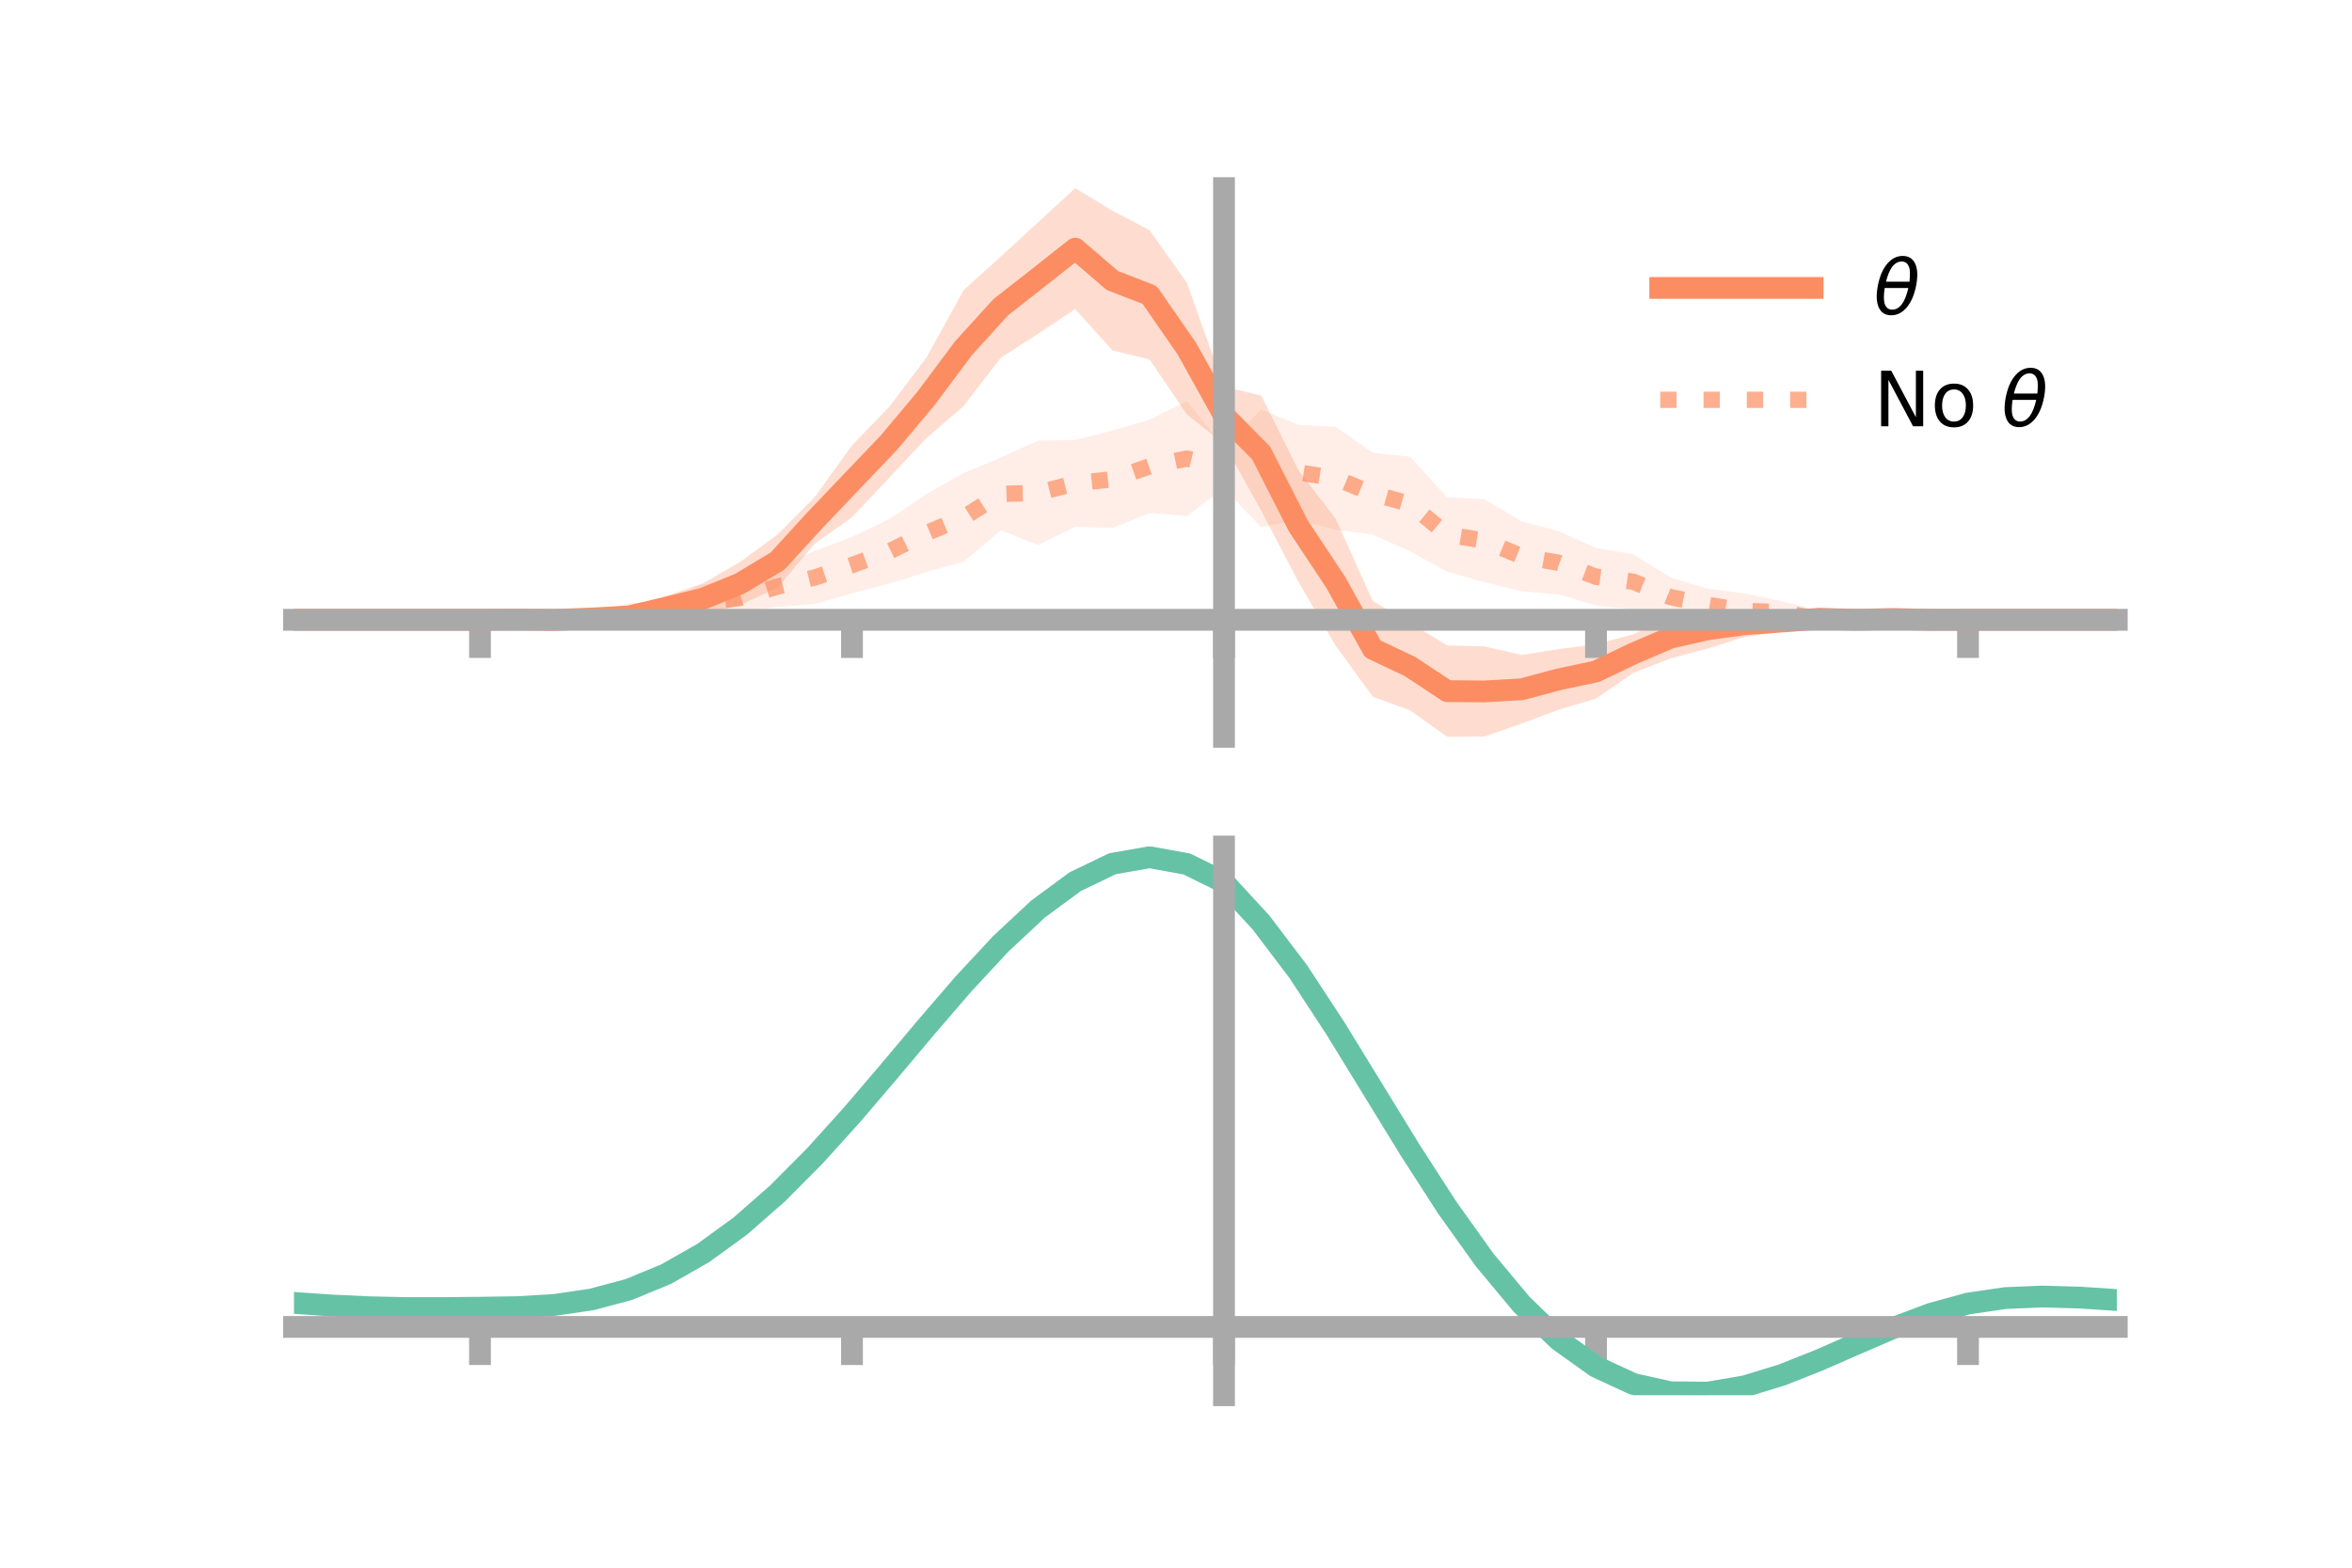 <?xml version="1.0" encoding="utf-8" standalone="no"?>
<!DOCTYPE svg PUBLIC "-//W3C//DTD SVG 1.1//EN"
  "http://www.w3.org/Graphics/SVG/1.1/DTD/svg11.dtd">
<!-- Created with matplotlib (https://matplotlib.org/) -->
<svg height="144pt" version="1.1" viewBox="0 0 216 144" width="216pt" xmlns="http://www.w3.org/2000/svg" xmlns:xlink="http://www.w3.org/1999/xlink">
 <defs>
  <style type="text/css">*{stroke-linecap:butt;stroke-linejoin:round;}</style>
 </defs>
 <g id="figure_1">
  <g id="patch_1">
   <path d="M 0 144 
L 216 144 
L 216 0 
L 0 0 
z
" style="fill:none;"/>
  </g>
  <g id="axes_1">
   <g id="patch_2">
    <path d="M 27 67.68 
L 194.4 67.68 
L 194.4 17.28 
L 27 17.28 
z
" style="fill:none;"/>
   </g>
   <g id="PolyCollection_1">
    <path clip-path="url(#p6b9eecc5f6)" d="M 27 56.932 
L 27 56.932 
L 30.416 56.932 
L 33.833 56.932 
L 37.249 56.932 
L 40.665 56.932 
L 44.082 56.932 
L 47.498 56.817 
L 50.914 56.737 
L 54.331 56.444 
L 57.747 55.968 
L 61.163 54.745 
L 64.58 53.57 
L 67.996 51.597 
L 71.412 49.097 
L 74.829 45.649 
L 78.245 40.908 
L 81.661 37.373 
L 85.078 32.853 
L 88.494 26.651 
L 91.91 23.564 
L 95.327 20.42 
L 98.743 17.28 
L 102.159 19.355 
L 105.576 21.15 
L 108.992 25.967 
L 112.408 35.535 
L 115.824 36.329 
L 119.241 43.193 
L 122.657 47.641 
L 126.073 55.21 
L 129.49 57.196 
L 132.906 59.287 
L 136.322 59.372 
L 139.739 60.159 
L 143.155 59.617 
L 146.571 59.178 
L 149.988 58.264 
L 153.404 56.671 
L 156.82 56.027 
L 160.237 56.171 
L 163.653 56.148 
L 167.069 56.13 
L 170.486 56.524 
L 173.902 56.61 
L 177.318 56.856 
L 180.735 56.932 
L 184.151 56.932 
L 187.567 56.932 
L 190.984 56.932 
L 194.4 56.932 
L 194.4 56.932 
L 194.4 56.932 
L 190.984 56.932 
L 187.567 56.932 
L 184.151 56.932 
L 180.735 56.932 
L 177.318 57.021 
L 173.902 57.098 
L 170.486 57.336 
L 167.069 57.541 
L 163.653 58.031 
L 160.237 58.495 
L 156.82 59.578 
L 153.404 60.48 
L 149.988 61.815 
L 146.571 64.174 
L 143.155 65.189 
L 139.739 66.469 
L 136.322 67.653 
L 132.906 67.68 
L 129.49 65.248 
L 126.073 63.999 
L 122.657 59.305 
L 119.241 53.45 
L 115.824 46.907 
L 112.408 40.778 
L 108.992 38.064 
L 105.576 33.029 
L 102.159 32.182 
L 98.743 28.395 
L 95.327 30.662 
L 91.91 32.866 
L 88.494 37.3 
L 85.078 40.246 
L 81.661 43.886 
L 78.245 47.513 
L 74.829 49.942 
L 71.412 53.97 
L 67.996 55.579 
L 64.58 56.406 
L 61.163 56.898 
L 57.747 57.28 
L 54.331 57.179 
L 50.914 57.157 
L 47.498 57.017 
L 44.082 56.932 
L 40.665 56.932 
L 37.249 56.932 
L 33.833 56.932 
L 30.416 56.932 
L 27 56.932 
z
" style="fill:#fc8d62;fill-opacity:0.3;"/>
   </g>
   <g id="PolyCollection_2">
    <path clip-path="url(#p6b9eecc5f6)" d="M 27 56.932 
L 27 56.932 
L 30.416 56.932 
L 33.833 56.932 
L 37.249 56.932 
L 40.665 56.932 
L 44.082 56.932 
L 47.498 56.769 
L 50.914 56.562 
L 54.331 56.324 
L 57.747 55.432 
L 61.163 55.161 
L 64.58 53.654 
L 67.996 53.632 
L 71.412 52.006 
L 74.829 50.607 
L 78.245 49.316 
L 81.661 47.69 
L 85.078 45.393 
L 88.494 43.454 
L 91.91 42.025 
L 95.327 40.476 
L 98.743 40.406 
L 102.159 39.546 
L 105.576 38.55 
L 108.992 36.834 
L 112.408 41.081 
L 115.824 37.606 
L 119.241 39.032 
L 122.657 39.198 
L 126.073 41.583 
L 129.49 41.944 
L 132.906 45.689 
L 136.322 45.841 
L 139.739 47.887 
L 143.155 48.798 
L 146.571 50.332 
L 149.988 50.911 
L 153.404 53.031 
L 156.82 54.073 
L 160.237 54.511 
L 163.653 55.234 
L 167.069 56.071 
L 170.486 56.406 
L 173.902 56.71 
L 177.318 56.746 
L 180.735 56.932 
L 184.151 56.932 
L 187.567 56.932 
L 190.984 56.932 
L 194.4 56.932 
L 194.4 56.932 
L 194.4 56.932 
L 190.984 56.932 
L 187.567 56.932 
L 184.151 56.932 
L 180.735 56.932 
L 177.318 57.068 
L 173.902 57.198 
L 170.486 57.329 
L 167.069 57.726 
L 163.653 57.229 
L 160.237 57.732 
L 156.82 57.037 
L 153.404 56.666 
L 149.988 55.955 
L 146.571 55.623 
L 143.155 54.601 
L 139.739 54.315 
L 136.322 53.483 
L 132.906 52.513 
L 129.49 50.641 
L 126.073 49.109 
L 122.657 48.658 
L 119.241 47.753 
L 115.824 48.431 
L 112.408 44.829 
L 108.992 47.405 
L 105.576 47.118 
L 102.159 48.502 
L 98.743 48.378 
L 95.327 50.064 
L 91.91 48.708 
L 88.494 51.603 
L 85.078 52.541 
L 81.661 53.616 
L 78.245 54.5 
L 74.829 55.482 
L 71.412 55.749 
L 67.996 56.198 
L 64.58 57.092 
L 61.163 57.332 
L 57.747 57.126 
L 54.331 57.177 
L 50.914 57.1 
L 47.498 57.093 
L 44.082 56.932 
L 40.665 56.932 
L 37.249 56.932 
L 33.833 56.932 
L 30.416 56.932 
L 27 56.932 
z
" style="fill:#fc8d62;fill-opacity:0.15;"/>
   </g>
   <g id="matplotlib.axis_1">
    <g id="xtick_1">
     <g id="line2d_1">
      <defs>
       <path d="M 0 0 
L 0 3.5 
" id="m323f15a5b2" style="stroke:#a9a9a9;stroke-width:2;"/>
      </defs>
      <g>
       <use style="fill:#a9a9a9;stroke:#a9a9a9;stroke-width:2;" x="44.082" xlink:href="#m323f15a5b2" y="56.932"/>
      </g>
     </g>
    </g>
    <g id="xtick_2">
     <g id="line2d_2">
      <g>
       <use style="fill:#a9a9a9;stroke:#a9a9a9;stroke-width:2;" x="78.245" xlink:href="#m323f15a5b2" y="56.932"/>
      </g>
     </g>
    </g>
    <g id="xtick_3">
     <g id="line2d_3">
      <g>
       <use style="fill:#a9a9a9;stroke:#a9a9a9;stroke-width:2;" x="112.408" xlink:href="#m323f15a5b2" y="56.932"/>
      </g>
     </g>
    </g>
    <g id="xtick_4">
     <g id="line2d_4">
      <g>
       <use style="fill:#a9a9a9;stroke:#a9a9a9;stroke-width:2;" x="146.571" xlink:href="#m323f15a5b2" y="56.932"/>
      </g>
     </g>
    </g>
    <g id="xtick_5">
     <g id="line2d_5">
      <g>
       <use style="fill:#a9a9a9;stroke:#a9a9a9;stroke-width:2;" x="180.735" xlink:href="#m323f15a5b2" y="56.932"/>
      </g>
     </g>
    </g>
   </g>
   <g id="matplotlib.axis_2"/>
   <g id="line2d_6">
    <path clip-path="url(#p6b9eecc5f6)" d="M 27 56.932 
L 30.416 56.932 
L 33.833 56.932 
L 37.249 56.932 
L 40.665 56.932 
L 44.082 56.932 
L 47.498 56.917 
L 50.914 56.947 
L 54.331 56.811 
L 57.747 56.624 
L 61.163 55.822 
L 64.58 54.988 
L 67.996 53.588 
L 71.412 51.533 
L 74.829 47.795 
L 78.245 44.211 
L 81.661 40.629 
L 85.078 36.55 
L 88.494 31.975 
L 91.91 28.215 
L 95.327 25.541 
L 98.743 22.838 
L 102.159 25.769 
L 105.576 27.09 
L 108.992 32.016 
L 112.408 38.157 
L 115.824 41.618 
L 119.241 48.322 
L 122.657 53.473 
L 126.073 59.605 
L 129.49 61.222 
L 132.906 63.483 
L 136.322 63.512 
L 139.739 63.314 
L 143.155 62.403 
L 146.571 61.676 
L 149.988 60.039 
L 153.404 58.575 
L 156.82 57.803 
L 160.237 57.333 
L 163.653 57.09 
L 167.069 56.835 
L 170.486 56.93 
L 173.902 56.854 
L 177.318 56.938 
L 180.735 56.932 
L 184.151 56.932 
L 187.567 56.932 
L 190.984 56.932 
L 194.4 56.932 
" style="fill:none;stroke:#fc8d62;stroke-linecap:square;stroke-width:2;"/>
   </g>
   <g id="line2d_7">
    <path clip-path="url(#p6b9eecc5f6)" d="M 27 56.932 
L 30.416 56.932 
L 33.833 56.932 
L 37.249 56.932 
L 40.665 56.932 
L 44.082 56.932 
L 47.498 56.931 
L 50.914 56.831 
L 54.331 56.751 
L 57.747 56.279 
L 61.163 56.246 
L 64.58 55.373 
L 67.996 54.915 
L 71.412 53.878 
L 74.829 53.045 
L 78.245 51.908 
L 81.661 50.653 
L 85.078 48.967 
L 88.494 47.529 
L 91.91 45.367 
L 95.327 45.27 
L 98.743 44.392 
L 102.159 44.024 
L 105.576 42.834 
L 108.992 42.12 
L 112.408 42.955 
L 115.824 43.018 
L 119.241 43.392 
L 122.657 43.928 
L 126.073 45.346 
L 129.49 46.293 
L 132.906 49.101 
L 136.322 49.662 
L 139.739 51.101 
L 143.155 51.7 
L 146.571 52.978 
L 149.988 53.433 
L 153.404 54.848 
L 156.82 55.555 
L 160.237 56.122 
L 163.653 56.232 
L 167.069 56.898 
L 170.486 56.868 
L 173.902 56.954 
L 177.318 56.907 
L 180.735 56.932 
L 184.151 56.932 
L 187.567 56.932 
L 190.984 56.932 
L 194.4 56.932 
" style="fill:none;stroke:#fc8d62;stroke-dasharray:1.5,2.475;stroke-dashoffset:0;stroke-opacity:0.7;stroke-width:1.5;"/>
   </g>
   <g id="patch_3">
    <path d="M 112.408 67.68 
L 112.408 17.28 
" style="fill:none;stroke:#a9a9a9;stroke-linecap:square;stroke-linejoin:miter;stroke-width:2;"/>
   </g>
   <g id="patch_4">
    <path d="M 194.4 67.68 
L 194.4 17.28 
" style="fill:none;"/>
   </g>
   <g id="patch_5">
    <path d="M 27 56.932 
L 194.4 56.932 
" style="fill:none;stroke:#a9a9a9;stroke-linecap:square;stroke-linejoin:miter;stroke-width:2;"/>
   </g>
   <g id="patch_6">
    <path d="M 27 17.28 
L 194.4 17.28 
" style="fill:none;"/>
   </g>
   <g id="legend_1">
    <g id="line2d_8">
     <path d="M 152.47 26.449 
L 166.47 26.449 
" style="fill:none;stroke:#fc8d62;stroke-linecap:square;stroke-width:2;"/>
    </g>
    <g id="line2d_9"/>
    <g id="text_1">
     <!-- $\theta$ -->
     <g transform="translate(172.07 28.899)scale(0.07 -0.07)">
      <defs>
       <path d="M 45.516 34.672 
L 14.453 34.672 
Q 12.359 20.062 14.5 13.875 
Q 17.188 6.25 24.469 6.25 
Q 31.781 6.25 37.359 13.922 
Q 42.234 20.656 45.516 34.672 
z
M 47.016 42.969 
Q 48.344 56.844 46.625 61.719 
Q 43.953 69.438 36.766 69.438 
Q 29.297 69.438 23.828 61.812 
Q 19.531 55.672 16.156 42.969 
z
M 38.188 76.766 
Q 49.906 76.766 54.594 66.406 
Q 59.281 56.109 55.719 37.844 
Q 52.203 19.625 43.453 9.281 
Q 34.766 -1.125 23.047 -1.125 
Q 11.281 -1.125 6.641 9.281 
Q 2 19.625 5.516 37.844 
Q 9.078 56.109 17.719 66.406 
Q 26.422 76.766 38.188 76.766 
z
" id="DejaVuSans-Oblique-952"/>
      </defs>
      <use transform="translate(0 0.234)" xlink:href="#DejaVuSans-Oblique-952"/>
     </g>
    </g>
    <g id="line2d_10">
     <path d="M 152.47 36.724 
L 166.47 36.724 
" style="fill:none;stroke:#fc8d62;stroke-dasharray:1.5,2.475;stroke-dashoffset:0;stroke-opacity:0.7;stroke-width:1.5;"/>
    </g>
    <g id="line2d_11"/>
    <g id="text_2">
     <!-- No $\theta$ -->
     <g transform="translate(172.07 39.174)scale(0.07 -0.07)">
      <defs>
       <path d="M 9.812 72.906 
L 23.094 72.906 
L 55.422 11.922 
L 55.422 72.906 
L 64.984 72.906 
L 64.984 0 
L 51.703 0 
L 19.391 60.984 
L 19.391 0 
L 9.812 0 
z
" id="DejaVuSans-78"/>
       <path d="M 30.609 48.391 
Q 23.391 48.391 19.188 42.75 
Q 14.984 37.109 14.984 27.297 
Q 14.984 17.484 19.156 11.844 
Q 23.344 6.203 30.609 6.203 
Q 37.797 6.203 41.984 11.859 
Q 46.188 17.531 46.188 27.297 
Q 46.188 37.016 41.984 42.703 
Q 37.797 48.391 30.609 48.391 
z
M 30.609 56 
Q 42.328 56 49.016 48.375 
Q 55.719 40.766 55.719 27.297 
Q 55.719 13.875 49.016 6.219 
Q 42.328 -1.422 30.609 -1.422 
Q 18.844 -1.422 12.172 6.219 
Q 5.516 13.875 5.516 27.297 
Q 5.516 40.766 12.172 48.375 
Q 18.844 56 30.609 56 
z
" id="DejaVuSans-111"/>
       <path id="DejaVuSans-32"/>
      </defs>
      <use transform="translate(0 0.234)" xlink:href="#DejaVuSans-78"/>
      <use transform="translate(74.805 0.234)" xlink:href="#DejaVuSans-111"/>
      <use transform="translate(135.986 0.234)" xlink:href="#DejaVuSans-32"/>
      <use transform="translate(167.773 0.234)" xlink:href="#DejaVuSans-Oblique-952"/>
     </g>
    </g>
   </g>
  </g>
  <g id="axes_2">
   <g id="patch_7">
    <path d="M 27 128.16 
L 194.4 128.16 
L 194.4 77.76 
L 27 77.76 
z
" style="fill:none;"/>
   </g>
   <g id="PolyCollection_3">
    <path clip-path="url(#p6b0d3cf871)" d="M 27 119.727 
L 27 119.628 
L 30.416 119.873 
L 33.833 120.041 
L 37.249 120.116 
L 40.665 120.111 
L 44.082 120.069 
L 47.498 120.01 
L 50.914 119.8 
L 54.331 119.29 
L 57.747 118.362 
L 61.163 116.928 
L 64.58 114.944 
L 67.996 112.402 
L 71.412 109.336 
L 74.829 105.814 
L 78.245 101.939 
L 81.661 97.843 
L 85.078 93.68 
L 88.494 89.627 
L 91.91 85.873 
L 95.327 82.614 
L 98.743 80.048 
L 102.159 78.369 
L 105.576 77.76 
L 108.992 78.392 
L 112.408 80.106 
L 115.824 83.876 
L 119.241 88.458 
L 122.657 93.766 
L 126.073 99.425 
L 129.49 105.097 
L 132.906 110.489 
L 136.322 115.363 
L 139.739 119.534 
L 143.155 122.877 
L 146.571 125.331 
L 149.988 126.903 
L 153.404 127.652 
L 156.82 127.675 
L 160.237 127.099 
L 163.653 126.066 
L 167.069 124.736 
L 170.486 123.271 
L 173.902 121.833 
L 177.318 120.578 
L 180.735 119.653 
L 184.151 119.157 
L 187.567 119.019 
L 190.984 119.12 
L 194.4 119.354 
L 194.4 119.474 
L 194.4 119.474 
L 190.984 119.257 
L 187.567 119.167 
L 184.151 119.314 
L 180.735 119.825 
L 177.318 120.787 
L 173.902 122.1 
L 170.486 123.607 
L 167.069 125.136 
L 163.653 126.517 
L 160.237 127.578 
L 156.82 128.16 
L 153.404 128.12 
L 149.988 127.344 
L 146.571 125.757 
L 143.155 123.33 
L 139.739 120.075 
L 136.322 116.047 
L 132.906 111.351 
L 129.49 106.154 
L 126.073 100.68 
L 122.657 95.211 
L 119.241 90.076 
L 115.824 85.638 
L 112.408 81.977 
L 108.992 80.33 
L 105.576 79.722 
L 102.159 80.31 
L 98.743 81.926 
L 95.327 84.391 
L 91.91 87.515 
L 88.494 91.108 
L 85.078 94.981 
L 81.661 98.953 
L 78.245 102.858 
L 74.829 106.549 
L 71.412 109.903 
L 67.996 112.825 
L 64.58 115.252 
L 61.163 117.155 
L 57.747 118.538 
L 54.331 119.438 
L 50.914 119.931 
L 47.498 120.126 
L 44.082 120.17 
L 40.665 120.193 
L 37.249 120.183 
L 33.833 120.106 
L 30.416 119.95 
L 27 119.727 
z
" style="fill:#66c2a5;fill-opacity:0.3;"/>
   </g>
   <g id="matplotlib.axis_3">
    <g id="xtick_6">
     <g id="line2d_12">
      <g>
       <use style="fill:#a9a9a9;stroke:#a9a9a9;stroke-width:2;" x="44.082" xlink:href="#m323f15a5b2" y="121.883"/>
      </g>
     </g>
    </g>
    <g id="xtick_7">
     <g id="line2d_13">
      <g>
       <use style="fill:#a9a9a9;stroke:#a9a9a9;stroke-width:2;" x="78.245" xlink:href="#m323f15a5b2" y="121.883"/>
      </g>
     </g>
    </g>
    <g id="xtick_8">
     <g id="line2d_14">
      <g>
       <use style="fill:#a9a9a9;stroke:#a9a9a9;stroke-width:2;" x="112.408" xlink:href="#m323f15a5b2" y="121.883"/>
      </g>
     </g>
    </g>
    <g id="xtick_9">
     <g id="line2d_15">
      <g>
       <use style="fill:#a9a9a9;stroke:#a9a9a9;stroke-width:2;" x="146.571" xlink:href="#m323f15a5b2" y="121.883"/>
      </g>
     </g>
    </g>
    <g id="xtick_10">
     <g id="line2d_16">
      <g>
       <use style="fill:#a9a9a9;stroke:#a9a9a9;stroke-width:2;" x="180.735" xlink:href="#m323f15a5b2" y="121.883"/>
      </g>
     </g>
    </g>
   </g>
   <g id="matplotlib.axis_4"/>
   <g id="line2d_17">
    <path clip-path="url(#p6b0d3cf871)" d="M 27 119.678 
L 30.416 119.912 
L 33.833 120.074 
L 37.249 120.15 
L 40.665 120.152 
L 44.082 120.119 
L 47.498 120.068 
L 50.914 119.866 
L 54.331 119.364 
L 57.747 118.45 
L 61.163 117.042 
L 64.58 115.098 
L 67.996 112.614 
L 71.412 109.619 
L 74.829 106.182 
L 78.245 102.399 
L 81.661 98.398 
L 85.078 94.331 
L 88.494 90.368 
L 91.91 86.694 
L 95.327 83.503 
L 98.743 80.987 
L 102.159 79.339 
L 105.576 78.741 
L 108.992 79.361 
L 112.408 81.041 
L 115.824 84.757 
L 119.241 89.267 
L 122.657 94.488 
L 126.073 100.052 
L 129.49 105.625 
L 132.906 110.92 
L 136.322 115.705 
L 139.739 119.805 
L 143.155 123.103 
L 146.571 125.544 
L 149.988 127.123 
L 153.404 127.886 
L 156.82 127.918 
L 160.237 127.339 
L 163.653 126.292 
L 167.069 124.936 
L 170.486 123.439 
L 173.902 121.967 
L 177.318 120.682 
L 180.735 119.739 
L 184.151 119.236 
L 187.567 119.093 
L 190.984 119.189 
L 194.4 119.414 
" style="fill:none;stroke:#66c2a5;stroke-linecap:square;stroke-width:2;"/>
   </g>
   <g id="patch_8">
    <path d="M 112.408 128.16 
L 112.408 77.76 
" style="fill:none;stroke:#a9a9a9;stroke-linecap:square;stroke-linejoin:miter;stroke-width:2;"/>
   </g>
   <g id="patch_9">
    <path d="M 194.4 128.16 
L 194.4 77.76 
" style="fill:none;"/>
   </g>
   <g id="patch_10">
    <path d="M 27 121.883 
L 194.4 121.883 
" style="fill:none;stroke:#a9a9a9;stroke-linecap:square;stroke-linejoin:miter;stroke-width:2;"/>
   </g>
   <g id="patch_11">
    <path d="M 27 77.76 
L 194.4 77.76 
" style="fill:none;"/>
   </g>
  </g>
 </g>
 <defs>
  <clipPath id="p6b9eecc5f6">
   <rect height="50.4" width="167.4" x="27" y="17.28"/>
  </clipPath>
  <clipPath id="p6b0d3cf871">
   <rect height="50.4" width="167.4" x="27" y="77.76"/>
  </clipPath>
 </defs>
</svg>
